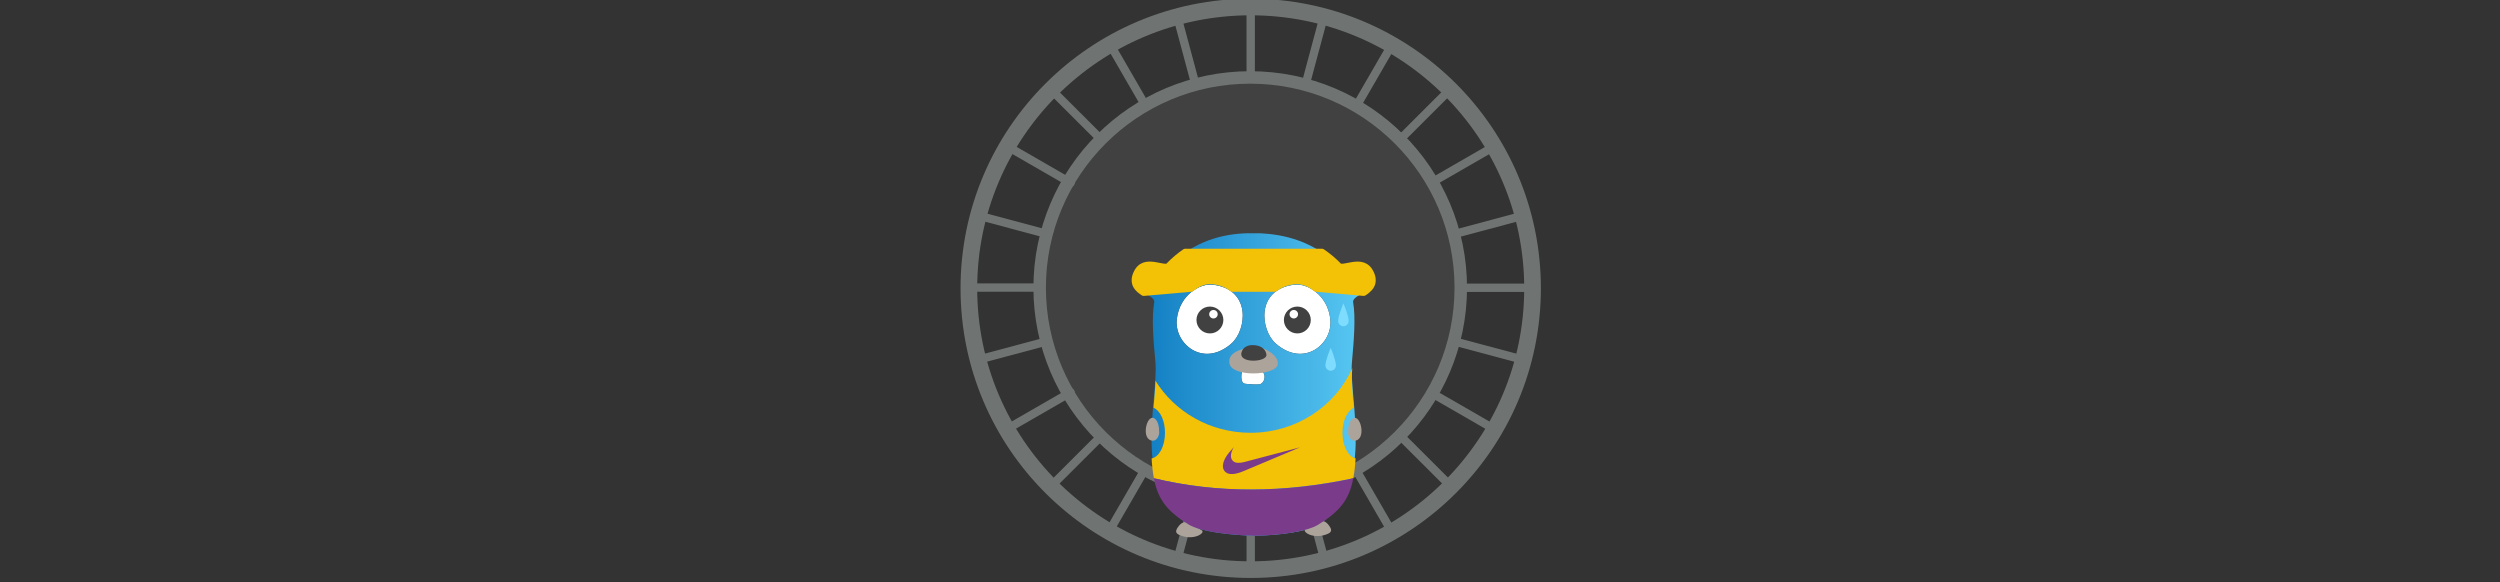 <?xml version="1.0" encoding="UTF-8" standalone="no"?>
<!DOCTYPE svg PUBLIC "-//W3C//DTD SVG 1.1//EN" "http://www.w3.org/Graphics/SVG/1.1/DTD/svg11.dtd">
<svg width="100%" height="100%" viewBox="0 0 601 140" version="1.1" xmlns="http://www.w3.org/2000/svg" xmlns:xlink="http://www.w3.org/1999/xlink" xml:space="preserve" xmlns:serif="http://www.serif.com/" style="fill-rule:evenodd;clip-rule:evenodd;stroke-linecap:round;stroke-linejoin:round;stroke-miterlimit:1.5;">
    <rect x="0" y="0" width="601" height="140" fill="#333333" stroke="none"/>
    <g transform="matrix(1,0,0,1,-198,-3000)">
        <g id="For" transform="matrix(0.586,0,0,0.182,198.553,3000)">
            <rect x="0" y="0" width="1024" height="768" style="fill:none;"/>
            <clipPath id="_clip1">
                <rect x="0" y="0" width="1024" height="768"/>
            </clipPath>
            <g clip-path="url(#_clip1)">
                <g transform="matrix(1.667,0,0,1,-219.823,-10.971)">
                    <g>
                        <g transform="matrix(1.024,0,0,5.486,64.178,-16412.3)">
                            <circle cx="366.128" cy="3063.09" r="67.734" style="fill:none;stroke:rgb(111,116,114);stroke-width:4px;"/>
                        </g>
                        <g transform="matrix(0.765,0,0,4.1,158.884,-12167.7)">
                            <circle cx="366.128" cy="3063.09" r="67.734" style="fill:rgb(65,65,65);stroke:rgb(111,116,114);stroke-width:4.01px;"/>
                        </g>
                        <g transform="matrix(1.024,0,0,5.486,0,-16457.1)">
                            <path d="M428.802,3003.53L428.802,3020.64" style="fill:none;stroke:rgb(111,116,114);stroke-width:2px;"/>
                        </g>
                        <g transform="matrix(6.27019e-17,5.486,-1.024,3.35903e-16,3584.07,-1961.34)">
                            <path d="M428.802,3003.53L428.802,3020.64" style="fill:none;stroke:rgb(111,116,114);stroke-width:2px;"/>
                        </g>
                        <g transform="matrix(-1.024,-6.71806e-16,1.25404e-16,-5.486,878.187,17239)">
                            <path d="M428.802,3003.53L428.802,3020.64" style="fill:none;stroke:rgb(111,116,114);stroke-width:2px;"/>
                        </g>
                        <g transform="matrix(-3.3479e-15,-5.486,1.024,-1.79352e-14,-2705.88,2743.23)">
                            <path d="M428.802,3003.53L428.802,3020.64" style="fill:none;stroke:rgb(111,116,114);stroke-width:2px;"/>
                        </g>
                        <g transform="matrix(0.724,-3.879,0.724,3.879,-2095.23,-9859.13)">
                            <path d="M428.802,3003.53L428.802,3020.64" style="fill:none;stroke:rgb(111,116,114);stroke-width:2px;"/>
                        </g>
                        <g transform="matrix(0.724,3.879,-0.724,3.879,2352.44,-13185.8)">
                            <path d="M428.802,3003.53L428.802,3020.64" style="fill:none;stroke:rgb(111,116,114);stroke-width:2px;"/>
                        </g>
                        <g transform="matrix(-0.724,3.879,-0.724,-3.879,2973.41,10641)">
                            <path d="M428.802,3003.53L428.802,3020.64" style="fill:none;stroke:rgb(111,116,114);stroke-width:2px;"/>
                        </g>
                        <g transform="matrix(-0.724,-3.879,0.724,-3.879,-1474.25,13967.7)">
                            <path d="M428.802,3003.53L428.802,3020.64" style="fill:none;stroke:rgb(111,116,114);stroke-width:2px;"/>
                        </g>
                        <g transform="matrix(0.989,1.42,-0.265,5.299,828.942,-16491.9)">
                            <path d="M428.802,3003.53L428.802,3020.64" style="fill:none;stroke:rgb(111,116,114);stroke-width:2px;"/>
                        </g>
                        <g transform="matrix(-0.265,5.299,-0.989,-1.42,3590.55,2479.42)">
                            <path d="M428.802,3003.53L428.802,3020.64" style="fill:none;stroke:rgb(111,116,114);stroke-width:2px;"/>
                        </g>
                        <g transform="matrix(-0.989,-1.42,0.265,-5.299,49.246,17273.8)">
                            <path d="M428.802,3003.53L428.802,3020.64" style="fill:none;stroke:rgb(111,116,114);stroke-width:2px;"/>
                        </g>
                        <g transform="matrix(0.265,-5.299,0.989,1.42,-2712.37,-1697.53)">
                            <path d="M428.802,3003.53L428.802,3020.64" style="fill:none;stroke:rgb(111,116,114);stroke-width:2px;"/>
                        </g>
                        <g transform="matrix(0.887,-2.743,0.512,4.751,-1513.66,-13023.8)">
                            <path d="M428.802,3003.53L428.802,3020.64" style="fill:none;stroke:rgb(111,116,114);stroke-width:2px;"/>
                        </g>
                        <g transform="matrix(0.512,4.751,-0.887,2.743,2943.18,-10070.2)">
                            <path d="M428.802,3003.53L428.802,3020.64" style="fill:none;stroke:rgb(111,116,114);stroke-width:2px;"/>
                        </g>
                        <g transform="matrix(-0.887,2.743,-0.512,-4.751,2391.85,13805.7)">
                            <path d="M428.802,3003.53L428.802,3020.64" style="fill:none;stroke:rgb(111,116,114);stroke-width:2px;"/>
                        </g>
                        <g transform="matrix(-0.512,-4.751,0.887,-2.743,-2064.99,10852.1)">
                            <path d="M428.802,3003.53L428.802,3020.64" style="fill:none;stroke:rgb(111,116,114);stroke-width:2px;"/>
                        </g>
                        <g transform="matrix(0.887,2.743,-0.512,4.751,1631.32,-15376.1)">
                            <path d="M428.802,3003.53L428.802,3020.64" style="fill:none;stroke:rgb(111,116,114);stroke-width:2px;"/>
                        </g>
                        <g transform="matrix(-0.512,4.751,-0.887,-2.743,3382.27,6777.85)">
                            <path d="M428.802,3003.53L428.802,3020.64" style="fill:none;stroke:rgb(111,116,114);stroke-width:2px;"/>
                        </g>
                        <g transform="matrix(-0.887,-2.743,0.512,-4.751,-753.128,16158)">
                            <path d="M428.802,3003.53L428.802,3020.64" style="fill:none;stroke:rgb(111,116,114);stroke-width:2px;"/>
                        </g>
                        <g transform="matrix(0.512,-4.751,0.887,2.743,-2504.08,-5995.96)">
                            <path d="M428.802,3003.53L428.802,3020.64" style="fill:none;stroke:rgb(111,116,114);stroke-width:2px;"/>
                        </g>
                        <g transform="matrix(0.989,-1.42,0.265,5.299,-799.018,-15274.2)">
                            <path d="M428.802,3003.53L428.802,3020.64" style="fill:none;stroke:rgb(111,116,114);stroke-width:2px;"/>
                        </g>
                        <g transform="matrix(0.265,5.299,-0.989,1.42,3363.26,-6241.8)">
                            <path d="M428.802,3003.53L428.802,3020.64" style="fill:none;stroke:rgb(111,116,114);stroke-width:2px;"/>
                        </g>
                        <g transform="matrix(-0.989,1.42,-0.265,-5.299,1677.21,16056.1)">
                            <path d="M428.802,3003.53L428.802,3020.64" style="fill:none;stroke:rgb(111,116,114);stroke-width:2px;"/>
                        </g>
                        <g transform="matrix(-0.265,-5.299,0.989,-1.42,-2485.07,7023.69)">
                            <path d="M428.802,3003.53L428.802,3020.64" style="fill:none;stroke:rgb(111,116,114);stroke-width:2px;"/>
                        </g>
                    </g>
                    <g id="Gopher" transform="matrix(0.094,0,0,0.504,401.246,317.98)">
                        <path d="M381.081,363.552C378.301,364.788 373.668,395.058 387.876,396.602C397.452,397.529 423.707,400.618 429.884,396.602C441.931,388.88 440.695,370.347 433.9,365.714C422.471,358.301 384.17,362.008 381.081,363.552ZM302.625,136.834C270.811,133.127 217.375,162.78 209.344,225.792C200.695,291.274 277.915,356.139 352.046,291.274C391.892,256.371 405.792,148.88 302.625,136.834ZM517.606,136.834C414.44,148.88 428.34,256.371 468.185,291.274C542.317,356.139 619.537,291.274 610.888,225.792C603.166,162.78 549.73,133.127 517.606,136.834Z" style="fill:white;fill-rule:nonzero;"/>
                        <path d="M715.598,106.873C739.382,155.985 667.104,161.236 670.811,183.166C677.606,222.703 672.973,281.39 667.722,339.151C658.764,437.066 731.969,671.506 579.382,765.714C550.656,783.629 482.394,793.514 415.058,795.058L414.44,795.058C347.104,793.514 269.575,783.629 240.849,765.714C88.571,671.506 161.776,437.066 153.127,339.151C147.568,281.39 142.934,222.703 150.039,183.166C153.745,161.236 81.467,156.293 105.251,106.873C125.637,64.556 175.985,101.931 188.649,88.649C253.205,21.622 331.66,3.707 393.436,2.162L427.413,2.162C488.88,5.251 567.336,21.931 632.201,88.649C644.865,101.931 694.903,64.556 715.598,106.873ZM381.081,363.552C378.301,364.788 373.668,395.058 387.876,396.602C397.452,397.529 423.707,400.618 429.884,396.602C441.931,388.88 440.695,370.347 433.9,365.714C422.471,358.301 384.17,362.008 381.081,363.552ZM302.625,136.834C270.811,133.127 217.375,162.78 209.344,225.792C200.695,291.274 277.915,356.139 352.046,291.274C391.892,256.371 405.792,148.88 302.625,136.834ZM517.606,136.834C414.44,148.88 428.34,256.371 468.185,291.274C542.317,356.139 619.537,291.274 610.888,225.792C603.166,162.78 549.73,133.127 517.606,136.834Z" style="fill:url(#_Linear2);fill-rule:nonzero;"/>
                        <path d="M410.425,299.614C429.884,296.834 476.525,319.073 473.436,345.328C469.73,375.907 353.282,379.923 347.104,343.475C343.398,321.236 361.004,307.027 410.425,299.614ZM673.282,545.792C663.707,545.483 657.529,532.819 657.529,525.097C657.529,511.197 659.382,494.826 669.575,487.722C690.579,473.205 707.259,546.1 673.282,545.792ZM147.259,545.792C113.282,546.1 129.961,473.205 150.965,487.722C161.158,494.826 163.012,511.197 163.012,525.097C163.012,532.819 156.834,545.483 147.259,545.792ZM608.726,769.73C614.903,778.687 615.212,784.865 605.328,789.498C567.645,806.795 533.977,783.629 546.641,777.143C573.514,763.552 590.193,742.239 608.726,769.73ZM211.815,772.819C230.347,745.328 247.027,766.641 273.9,780.232C286.564,786.718 252.896,809.884 215.212,792.587C205.328,787.954 205.637,781.776 211.815,772.819Z" style="fill:rgb(172,163,155);fill-rule:nonzero;"/>
                        <path d="M657.838,114.286C659.382,107.799 675.444,104.71 684.402,115.83C695.212,129.112 668.649,147.336 667.413,139.923C664.324,119.846 655.985,120.772 657.838,114.286ZM162.703,114.286C164.556,120.772 156.216,119.846 153.127,139.923C151.892,147.336 125.328,129.112 136.139,115.83C144.788,104.71 160.849,107.799 162.703,114.286ZM524.71,264.71C505.263,264.71 489.498,248.945 489.498,229.498C489.498,210.051 505.263,194.286 524.71,194.286C544.158,194.286 559.923,210.051 559.923,229.498C559.923,248.945 544.158,264.71 524.71,264.71ZM515.444,225.483C521.585,225.483 526.564,220.504 526.564,214.363C526.564,208.222 521.585,203.243 515.444,203.243C509.303,203.243 504.324,208.222 504.324,214.363C504.324,220.504 509.303,225.483 515.444,225.483ZM378.61,314.44C382.317,300.232 395.29,295.598 405.792,295.29C432.664,294.672 442.857,309.189 443.784,320.618C445.637,340.077 370.27,344.71 378.61,314.44ZM295.83,264.71C276.383,264.71 260.618,248.945 260.618,229.498C260.618,210.051 276.383,194.286 295.83,194.286C315.277,194.286 331.042,210.051 331.042,229.498C331.042,248.945 315.277,264.71 295.83,264.71ZM305.097,225.483C311.238,225.483 316.216,220.504 316.216,214.363C316.216,208.222 311.238,203.243 305.097,203.243C298.955,203.243 293.977,208.222 293.977,214.363C293.977,220.504 298.955,225.483 305.097,225.483Z" style="fill:rgb(65,65,65);fill-rule:nonzero;"/>
                    </g>
                    <g transform="matrix(0.094,0,0,0.504,401.246,317.98)">
                        <path d="M181.941,81.828C196.08,67.173 210.863,54.794 225.987,44.368C227.583,43.268 229.476,42.679 231.415,42.679L588.856,42.679C590.768,42.679 592.635,43.251 594.218,44.323C609.55,54.704 624.549,67.083 638.906,81.829C639.181,81.887 640.065,82.066 640.632,82.092C642.333,82.17 644.24,81.978 646.306,81.682C653.101,80.707 661.19,78.603 669.529,77.406C690.036,74.463 711.468,76.658 724.19,102.671L724.206,102.704C730.512,115.725 731.077,126.346 728.669,135.176C725.196,147.912 714.962,157.289 703.61,164.819C701.805,166.016 699.647,166.565 697.489,166.376L573.244,155.491C571.32,155.323 569.492,154.575 568,153.348C551.817,140.027 532.94,133.808 518.707,135.449C498.204,137.845 482.753,144.241 471.609,153.364C469.9,154.763 467.759,155.528 465.55,155.528L354.681,155.528C352.473,155.528 350.332,154.763 348.623,153.364C337.477,144.24 322.024,137.843 301.518,135.448C287.43,133.807 268.638,140.035 252.462,153.348C250.972,154.575 249.144,155.322 247.221,155.491L123.197,166.376C121.04,166.565 118.884,166.017 117.079,164.822C105.756,157.322 95.584,147.955 92.151,135.191C89.78,126.374 90.363,115.754 96.634,102.724C109.179,76.682 130.625,74.459 151.201,77.405C159.559,78.602 167.676,80.706 174.495,81.681C176.574,81.978 178.491,82.17 180.201,82.092C180.771,82.066 181.658,81.887 181.941,81.828Z" style="fill:rgb(243,193,5);"/>
                    </g>
                    <g transform="matrix(1.024,0,0,5.486,60.78,-16485.4)">
                        <path d="M391.729,3080.03C391.729,3080.03 392.989,3083 392.989,3084.28C392.989,3084.97 392.424,3085.54 391.729,3085.54C391.034,3085.54 390.47,3084.97 390.47,3084.28C390.47,3083 391.729,3080.03 391.729,3080.03Z" style="fill:rgb(126,221,255);"/>
                    </g>
                    <g transform="matrix(1.024,0,0,5.486,57.647,-16426.6)">
                        <path d="M391.729,3080.03C391.729,3080.03 392.989,3083 392.989,3084.28C392.989,3084.97 392.424,3085.54 391.729,3085.54C391.034,3085.54 390.47,3084.97 390.47,3084.28C390.47,3083 391.729,3080.03 391.729,3080.03Z" style="fill:rgb(126,221,255);"/>
                    </g>
                </g>
                <g transform="matrix(0.157,0,0,0.504,448.921,317.98)">
                    <path d="M149.739,622.472C146.562,605.502 144.69,588.07 143.751,570.511C163.413,566.928 178.756,538.195 178.756,503.329C178.756,471.473 165.948,444.736 148.738,437.625C151.017,411.596 153.223,387.525 153.749,366.858C204.155,448.545 296.651,503.329 402.316,503.329C521.571,503.329 624.053,433.545 668.183,334.06C668.03,335.758 667.876,337.454 667.722,339.151C665.403,364.501 668.591,399.004 671.943,437.855C655.006,445.297 642.465,471.807 642.465,503.329C642.465,537.787 657.45,566.254 676.782,570.375C675.828,587.972 673.939,605.443 670.739,622.45C490.334,661.073 316.297,662.602 149.739,622.472Z" style="fill:rgb(243,193,5);"/>
                </g>
                <g transform="matrix(0.157,0,0,0.504,448.921,317.98)">
                    <path d="M670.739,622.45C659.955,679.765 634.285,710.047 579.382,743.944C550.656,761.859 482.394,771.744 415.058,773.288L414.44,773.288C347.104,771.744 269.575,761.859 240.849,743.944C186.065,710.051 160.465,679.778 149.739,622.472C316.297,662.602 490.334,661.073 670.739,622.45Z" style="fill:rgb(122,59,139);"/>
                </g>
                <g transform="matrix(0.792,0,0,2.545,76.181,476.028)">
                    <path d="M546.762,57.463C543.612,58.796 538.672,60.326 536.607,57.014C535.463,55.18 536.191,52.322 537.878,49.727C538.965,48.058 540.344,46.533 541.74,45C540.962,46.255 538.799,50.426 541.644,52.504C542.737,53.307 544.688,53.391 547.117,52.761L576,45.124L546.762,57.463Z" style="fill:rgb(122,59,139);fill-rule:nonzero;"/>
                </g>
            </g>
        </g>
    </g>
    <defs>
        <linearGradient id="_Linear2" x1="0" y1="0" x2="1" y2="0" gradientUnits="userSpaceOnUse" gradientTransform="matrix(619.975,0,0,792.896,100.437,398.61)"><stop offset="0" style="stop-color:rgb(15,123,193);stop-opacity:1"/><stop offset="1" style="stop-color:rgb(91,203,245);stop-opacity:1"/></linearGradient>
    </defs>
</svg>
